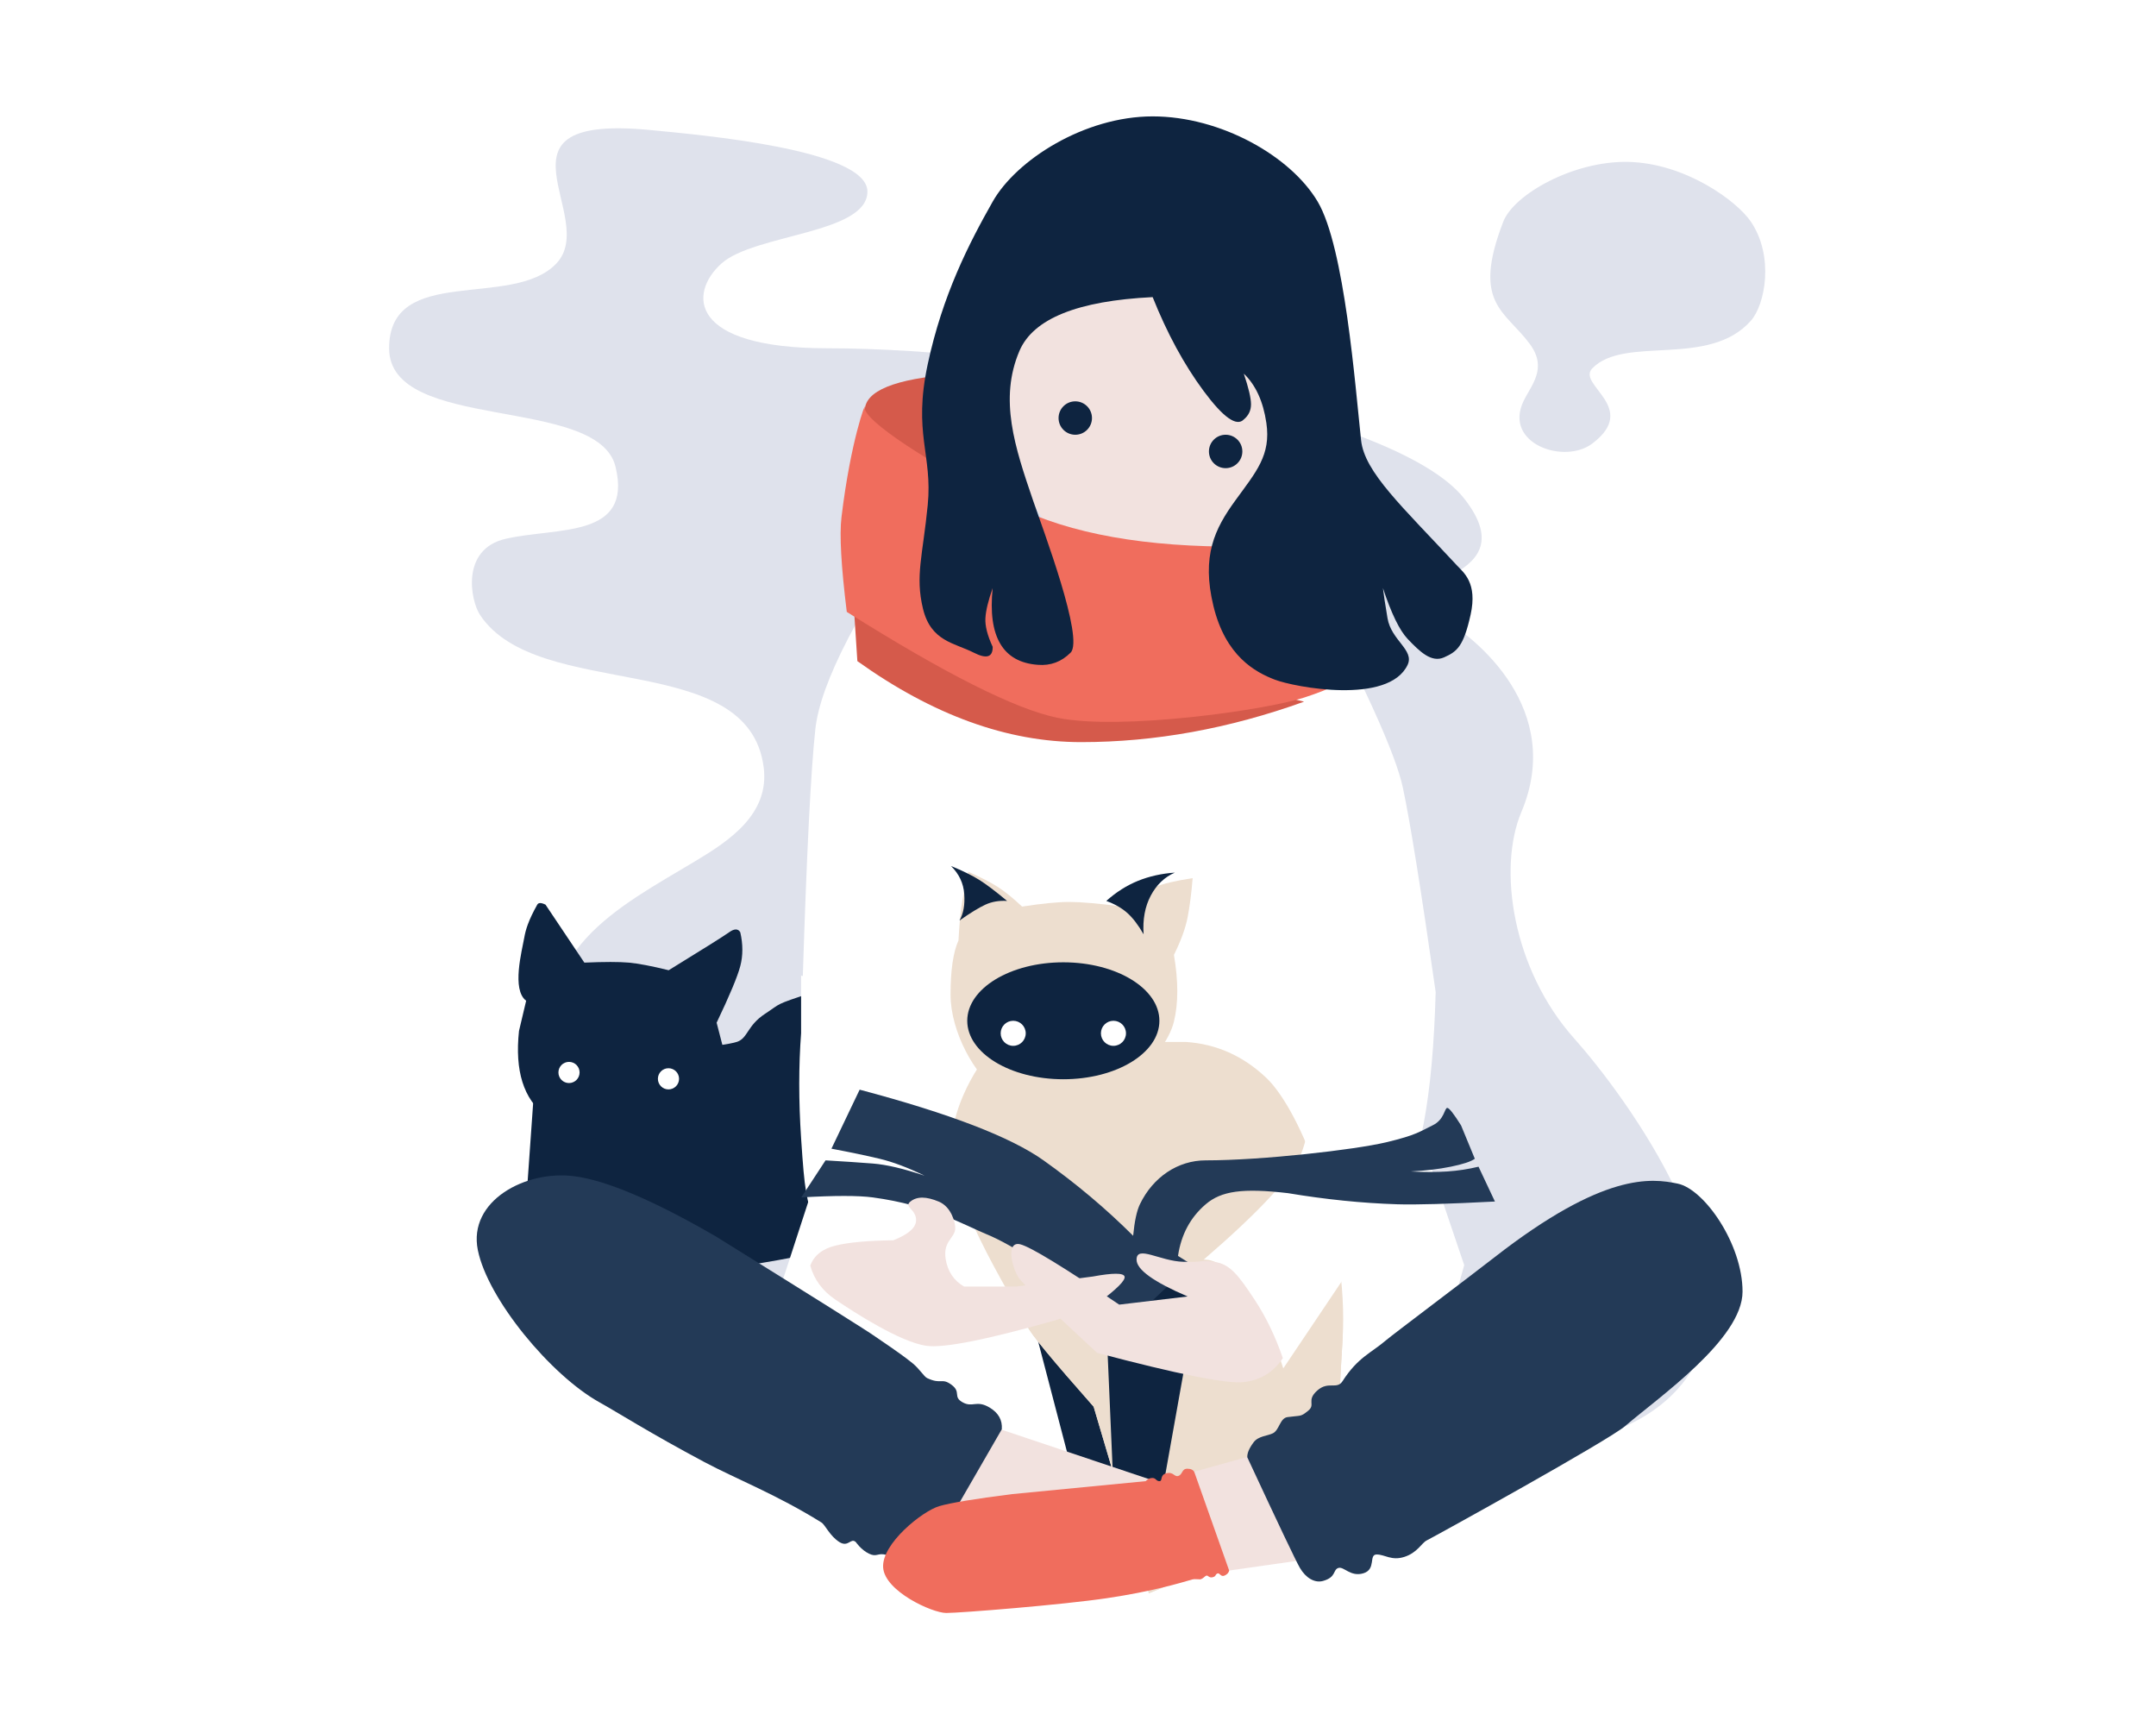 <?xml version="1.0" encoding="UTF-8"?>
<svg width="748px" height="599px" viewBox="0 0 748 599" version="1.1" xmlns="http://www.w3.org/2000/svg" xmlns:xlink="http://www.w3.org/1999/xlink">
    <!-- Generator: Sketch 51.1 (57501) - http://www.bohemiancoding.com/sketch -->
    <title>sitting-w-cat</title>
    <desc>Created with Sketch.</desc>
    <defs>
        <filter x="-2.2%" y="-1.2%" width="109.1%" height="103.2%" filterUnits="objectBoundingBox" id="filter-1">
            <feOffset dx="6" dy="2" in="SourceAlpha" result="shadowOffsetOuter1"></feOffset>
            <feColorMatrix values="0 0 0 0 0   0 0 0 0 0   0 0 0 0 0  0 0 0 0.1 0" type="matrix" in="shadowOffsetOuter1" result="shadowMatrixOuter1"></feColorMatrix>
            <feMerge>
                <feMergeNode in="shadowMatrixOuter1"></feMergeNode>
                <feMergeNode in="SourceGraphic"></feMergeNode>
            </feMerge>
        </filter>
    </defs>
    <g id="new" stroke="none" stroke-width="1" fill="none" fill-rule="evenodd">
        <g id="sitting-w-cat">
            <g id="Group" transform="translate(135, 40)">
                <path d="M151.991,80.791 C222.248,80.791 348.777,102.09 373.002,132.938 C397.226,163.785 339.229,160.113 363.459,173.333 C377.966,181.249 407.686,206.446 392.826,241.638 C384.542,261.259 389.732,296.207 411.183,320.226 C428.208,339.289 477.205,404.656 448.63,439.944 C420.727,474.4 346.481,463.475 277.548,465.65 C138.023,470.051 149.576,477.117 115.278,449.492 C80.98,421.866 63.948,354.83 58.006,330.508 C48.076,289.863 79.574,274.685 106.478,258.531 C118.145,251.527 131.98,242.293 129.963,226.215 C124.765,184.77 51.728,203.594 31.573,173.333 C28.189,168.253 24.832,150.483 40.39,146.893 C58.312,142.757 84.573,146.895 78.56,121.915 C72.546,96.936 0,110.156 0,80.791 C1.76331291e-15,51.426 42.776,67.43 58.006,51.412 C73.236,35.395 31.573,-0.734 91.048,5.141 C107.728,6.789 165.942,11.751 165.942,26.441 C165.942,41.13 126.71,41.13 115.278,51.412 C103.846,61.695 103.846,80.791 151.991,80.791 Z" id="Path-28" fill="#DFE2EC" fill-rule="nonzero"></path>
                <g id="Group-4" transform="translate(30.104, 44.068)">
                    <g id="Group-8" transform="translate(12.482, 229.153)">
                        <path d="M7.526,67.387 L5.181,100.594 C1.896,104.968 0.253,108.097 0.253,109.981 C0.253,112.808 -0.823,128.17 1.464,128.17 C2.99,128.17 9.379,128.17 20.632,128.17 L26.294,123.14 C20.051,127.812 16.93,130.518 16.93,131.256 C16.93,132.363 14.94,144.689 17.786,144.689 C19.683,144.689 24.502,144.203 32.243,143.231 L40.696,143.231 L47.969,138.59 L66.494,128.17 C82.235,125.609 92.115,123.932 96.136,123.14 C100.156,122.347 102.546,121.406 103.304,120.318 L148.41,114.505 C166.065,100.49 175.083,92.658 175.465,91.011 C176.038,88.54 165.425,50.718 154.35,46.548 C143.275,42.378 117.942,26.333 104.323,30.934 C90.704,35.535 93.819,34.481 87.743,38.475 C81.668,42.469 81.869,46.822 78.198,48.107 C75.751,48.964 68.249,49.966 55.693,51.113 L7.526,67.387 Z" id="Path-81" fill="#0E2440"></path>
                        <path d="M25.148,20.657 L12.291,1.473 L11.673,0.551 C10.179,-0.184 9.225,-0.184 8.811,0.551 C5.702,6.066 4.761,9.368 4.314,11.935 C3.508,16.555 -0.158,30.034 4.956,33.877 L2.478,44.343 C0.986,58.157 4.051,67.95 11.673,73.722 C23.105,82.379 30.907,82.07 35.703,82.168 C40.499,82.266 63.385,77.028 66.912,70.704 C69.264,66.489 71.313,59.354 73.058,49.301 L71.04,41.497 C75.558,32.045 78.294,25.496 79.249,21.85 C80.203,18.205 80.203,14.301 79.249,10.138 C78.487,8.827 77.192,8.827 75.363,10.138 C73.534,11.45 66.549,15.836 54.408,23.298 C48.486,21.836 43.872,20.955 40.568,20.657 C37.263,20.358 32.123,20.358 25.148,20.657 Z" id="Path-80" fill="#0E2440"></path>
                        <ellipse id="Oval-3" fill="#FFFFFF" cx="54.335" cy="60.96" rx="3.671" ry="3.672"></ellipse>
                        <ellipse id="Oval-3" fill="#FFFFFF" cx="19.825" cy="58.757" rx="3.671" ry="3.672"></ellipse>
                    </g>
                    <g id="Group-2">
                        <polygon id="body" fill="#FFFFFF" points="160.07 151.299 287.094 138.814 315.189 272.91 342.897 354.746 315.189 452.06 141.286 452.06 104.864 364.831 134.833 272.91"></polygon>
                        <g id="cat" filter="url(#filter-1)" transform="translate(158.676, 215.912)">
                            <polygon id="cat-left-arm" fill="#0E2440" points="28.984 157.922 45.834 222.357 45.834 232.063 50.762 236.148 60.866 227.827 60.866 177.994"></polygon>
                            <path d="M81.646,59.414 C92.234,60.111 101.54,64.264 109.565,71.874 C121.602,83.29 138.301,125.062 136.011,162.616 C134.485,187.653 133.721,208.067 133.721,223.861 L68.813,250.635 L49.648,185.924 C35.162,169.533 27.535,160.286 26.767,158.181 C25.614,155.025 -1.142,113.643 0.038,95.518 C0.824,83.435 6.157,71.401 16.037,59.414 L81.646,59.414 Z" id="cat-body" fill="#EDDECF"></path>
                            <path d="M136.011,162.616 C134.485,187.653 133.721,208.067 133.721,223.861 L68.813,250.635 L49.648,185.924 C35.162,169.533 27.535,160.286 26.767,158.181 C25.614,155.025 138.301,125.062 136.011,162.616 Z" id="cat-body" fill="#EDDECF"></path>
                            <polygon id="cat-right-arm" fill="#0E2440" points="87.115 138.834 69.757 236.069 60.118 241.943 46.374 241.943 46.374 230.516 57.013 225.423 53.618 147.265"></polygon>
                            <path d="M4.54747351e-13,43.037 C4.55521162e-13,55.758 8.384,71.131 16.508,76.274 C24.633,81.416 33.649,85.49 38.73,85.49 C42.117,85.49 49.129,82.418 59.766,76.274 C70.045,66.69 75.958,58.716 77.505,52.351 C79.053,45.985 79.053,38.274 77.505,29.215 C79.935,24.319 81.517,19.973 82.251,16.178 C82.985,12.384 83.567,7.855 83.995,2.591 C78.046,3.506 73.641,4.546 70.778,5.712 C67.916,6.878 64.245,9.128 59.766,12.461 C51.362,11.389 45.182,10.854 41.225,10.854 C37.267,10.854 31.799,11.389 24.818,12.461 C21.676,9.514 18.906,7.264 16.508,5.712 C14.11,4.16 10.662,2.385 6.164,0.388 C4.988,5.535 4.193,9.559 3.778,12.461 C3.362,15.362 3.023,19.272 2.758,24.19 C0.919,28.275 4.54747351e-13,34.557 4.54747351e-13,43.037 Z" id="cat-face" fill="#EDDECF"></path>
                            <ellipse id="Oval" fill="#0E2440" cx="39.128" cy="52.07" rx="33.331" ry="20.281"></ellipse>
                            <ellipse id="Oval-2" fill="#FFFFFF" cx="21.738" cy="56.416" rx="4.348" ry="4.346"></ellipse>
                            <ellipse id="Oval-2" fill="#FFFFFF" cx="56.518" cy="56.416" rx="4.348" ry="4.346"></ellipse>
                        </g>
                        <polygon id="Path-13" fill="#F2E2DF" points="171.897 408.298 256.681 436.705 241.209 465.112 140.556 446.481"></polygon>
                        <path d="M182.462,411.667 C182.707,408.484 181.3,405.975 178.24,404.138 C173.651,401.384 172.379,404.268 168.879,402.323 C165.379,400.378 168.478,398.805 165.024,396.243 C161.569,393.681 161.569,396.243 156.58,393.929 C155.465,393.412 153.96,390.752 151.44,388.715 C146.721,384.898 140.257,380.747 138.591,379.534 C136.236,377.821 117.819,366.253 83.338,344.831 C61.8,332.345 45.401,325.367 34.143,323.898 C17.255,321.695 -2.767,332.419 0.672,349.492 C4.111,366.565 26.056,392.983 42.889,402.323 C48.883,405.649 60.512,413.06 79.3,423.051 C90.348,428.925 104.329,434.305 119.868,443.983 C121.201,444.814 122.804,448.707 126.108,450.777 C129.261,452.751 130.017,449.168 131.799,450.777 C131.885,450.854 133.595,453.463 136.388,454.816 C139.181,456.17 139.437,454.328 142.446,455.275 C143.325,455.552 147.792,456.379 155.846,457.754 L182.462,411.667 Z" id="Path-9" fill="#233A57"></path>
                        <polygon id="Path-12" fill="#F2E2DF" points="299.831 455.172 256.791 461.304 243.117 428.095 321.523 406.23 332.791 448.634"></polygon>
                        <path d="M353.424,351.992 C343.998,359.336 318.091,378.795 315.73,380.819 C310.589,385.226 306.001,386.695 300.677,394.976 C298.688,398.071 295.721,394.774 291.866,398.263 C288.012,401.751 291.47,403.037 288.746,405.24 C286.021,407.444 286.388,406.797 281.587,407.444 C278.945,407.799 278.771,411.901 276.539,413.044 C274.714,413.977 271.491,413.962 269.839,416.165 C268.274,418.252 267.54,419.996 267.636,421.398 C278.455,444.667 284.543,457.458 285.901,459.774 C287.937,463.247 291.015,465.061 293.886,464.273 C298.566,462.987 297.281,460.417 299.209,459.774 C301.136,459.131 303.431,462.987 307.928,461.61 C312.425,460.233 309.672,455.092 312.517,455.092 C315.363,455.092 317.655,457.372 322.154,455.918 C326.654,454.465 328.094,451.126 329.864,450.226 C333.193,448.533 392.879,415.583 398.702,410.565 C410.081,400.759 439.452,380.452 439.452,363.927 C439.452,347.401 426.182,328.39 416.971,326.469 C407.761,324.548 391.296,322.481 353.424,351.992 Z" id="right-pant-leg" fill="#233A57"></path>
                        <path d="M249.28,426.585 C248.912,425.759 248.086,425.346 246.801,425.346 C244.874,425.346 245.241,427.274 243.773,427.825 C242.304,428.376 242.121,426.356 239.642,426.907 C237.164,427.458 238.358,429.661 237.164,429.661 C235.971,429.661 235.971,428.559 234.686,428.559 C233.83,428.559 233.065,428.927 232.392,429.661 L186.069,434.152 C173.103,435.791 164.668,437.182 160.763,438.324 C154.907,440.036 140.749,451.365 141.288,459.602 C141.827,467.84 158.305,475.381 163.188,475.381 C168.071,475.381 203.384,472.565 218.992,470.24 C234.599,467.916 244.073,465.054 248.683,463.722 C249.3,463.543 251.169,463.772 251.345,463.722 C252.51,463.388 252.824,462.603 253.453,462.428 C254.027,462.268 254.328,463.309 255.613,462.987 C256.898,462.666 256.393,462.115 257.219,461.702 C258.045,461.289 258.366,462.987 259.697,462.428 C260.584,462.055 261.135,461.476 261.349,460.692 L249.28,426.585 Z" id="sock" fill="#F06D5D"></path>
                        <path d="M288.847,62.954 C279.497,77.848 273.378,87.367 270.488,91.511 C266.154,97.726 241.428,118.208 239.621,119.495 C237.813,120.783 229.543,124.568 217.39,117.283 C205.238,109.999 197.13,96.749 193.931,91.511 C190.732,86.273 177.448,64.981 179.024,55.528 C180.601,46.075 198.293,13.426 206.017,8.909 C213.741,4.392 225.292,-2.632 242.391,1.253 C259.49,5.138 272.731,9.582 279.31,26.016 C283.696,36.971 286.875,49.284 288.847,62.954 Z" id="face" fill="#F2E2DF"></path>
                        <ellipse id="Oval-2" fill="#0E2440" cx="207.949" cy="60.928" rx="5.797" ry="5.795"></ellipse>
                        <ellipse id="Oval-2" fill="#0E2440" cx="260.119" cy="72.517" rx="5.797" ry="5.795"></ellipse>
                        <polygon id="Path-10" fill="#0E2440" fill-rule="nonzero" points="158.048 48.291 147.769 68.121 158.048 75.833 164.107 58.023"></polygon>
                    </g>
                    <g id="left-arm" transform="translate(111.607, 79.322)" fill="#FFFFFF">
                        <path d="M1.818,175.141 C3.166,132.323 4.615,103.78 6.164,89.513 C7.907,73.457 21.313,47.59 46.38,11.911 L42.663,0.636 L107.588,36.088 C80.057,54.452 63.691,66.827 58.488,73.212 C50.685,82.79 45.387,99.904 42.663,126.604 C40.848,144.404 39.206,163.669 37.738,184.401 C37.058,202.861 37.914,217.013 40.307,226.858 C42.7,236.703 46.493,250.902 51.688,269.457 C45.115,269.199 37.696,270.02 29.431,271.922 C21.166,273.823 15.98,279.122 13.874,287.818 C10.937,279.25 8.367,270.926 6.164,262.847 C2.86,250.728 2.51,250.806 1.223,231.403 C0.365,218.467 0.365,206.322 1.223,194.966 L1.223,174.988 L1.818,175.141 Z" id="Combined-Shape"></path>
                    </g>
                    <path d="M292.074,269.994 C289.744,237.979 287.595,218.367 285.627,211.158 C279.4,188.358 270.344,166.936 258.458,146.893 L288.23,115.678 C307.96,152.857 319.085,177.339 321.604,189.124 C324.123,200.91 327.916,224.535 332.985,260 C332.006,296.478 327.478,320.593 319.401,332.345 C311.324,344.096 298.23,363.498 280.118,390.551 C276.802,379.894 272.458,370.897 267.085,363.559 C261.713,356.222 256.849,352.644 252.496,352.827 C270.911,336.969 281.954,325.245 285.627,317.655 C289.299,310.066 291.448,294.179 292.074,269.994 Z" id="Combined-Shape" fill="#FFFFFF"></path>
                    <g id="right-arm" transform="translate(242.652, 105.856)"></g>
                </g>
                <g id="scarf" transform="translate(156.164, 89.734)">
                    <path d="M8.859,12.723 C8.859,5.848 19.214,1.625 39.924,0.054 L39.924,97.976 L5.772,66.05 C7.83,37.374 8.859,19.599 8.859,12.723 Z" id="Path-4" fill="#D55A4B"></path>
                    <path d="M161.274,113.635 L28.486,80.817 L4.454,71.48 L6.289,99.574 C32.487,118.302 58.369,127.667 83.938,127.667 C109.506,127.667 135.285,122.989 161.274,113.635 Z" id="Path-7" fill="#D55A4B"></path>
                    <path d="M139.592,59.836 C106.382,60.125 80.06,55.438 60.624,45.774 C31.472,31.279 7.92,15.826 8.859,11.438 C9.326,9.259 3.998,22.898 0.783,49.63 C0.048,55.738 0.66,66.693 2.618,82.497 C36.818,104.005 61.171,116.246 75.677,119.22 C97.436,123.682 147.634,116.65 161.296,112.214 C170.405,109.256 177.853,105.723 183.643,101.612 L139.592,59.836 Z" id="Path-3" fill="#F06D5D"></path>
                </g>
                <path d="M251.743,417.441 C231.408,401.635 216.516,391.82 207.068,387.996 C200.151,385.197 188.155,378.034 167.777,375.311 C162.806,374.646 154.546,374.646 142.996,375.311 L151.41,362.464 C157.549,362.823 163.005,363.188 167.777,363.559 C172.55,363.931 178.546,365.339 185.767,367.782 C179.979,364.967 174.778,363.008 170.164,361.907 C165.551,360.805 159.982,359.642 153.459,358.418 L163.244,337.945 C194.413,346.208 215.678,354.381 227.039,362.464 C238.401,370.547 248.765,379.267 258.132,388.623 C258.609,383.594 259.391,379.95 260.477,377.693 C265.027,368.238 273.681,362.464 283.308,362.464 C302.921,362.464 335.005,358.785 345.834,356.215 C356.664,353.644 357.766,352.339 361.988,350.339 C366.21,348.339 366.137,344.199 367.138,344.271 C367.805,344.319 369.392,346.342 371.9,350.339 L376.673,361.907 C375.327,362.886 372.543,363.804 368.321,364.661 C364.099,365.518 359.479,366.069 354.462,366.314 C359.265,366.558 363.49,366.558 367.138,366.314 C370.785,366.069 374.392,365.518 377.958,364.661 L383.648,376.738 C367.512,377.581 356.193,377.899 349.689,377.693 C337.539,377.308 324.934,376.024 311.876,373.842 C296.09,372.006 288.714,373.078 283.308,377.693 C278,382.225 274.795,388.194 273.694,395.6 L278.191,398.446 L258.132,417.441 L251.743,417.441 Z" id="book" fill="#233A57"></path>
                <path d="M154.809,410.749 C161.482,415.27 177.263,425.449 186.356,426.78 C192.418,427.667 207.667,424.623 232.104,417.647 L246.288,411.689 C252.573,407.013 255.528,404.034 255.154,402.751 C254.779,401.468 251.108,401.468 244.14,402.751 L217.58,406.227 L199.471,406.227 C195.946,404.2 193.824,401.052 193.104,396.786 C192.024,390.386 196.413,389.449 196.413,385.96 C196.413,384.014 195.09,378.616 190.723,376.78 C186.356,374.944 183.112,374.905 180.81,376.78 C178.508,378.654 182.829,379.35 182.829,383.206 C182.829,385.777 180.198,388.103 174.936,390.184 C166.045,390.295 159.336,390.912 154.809,392.035 C150.282,393.159 147.385,395.479 146.117,398.997 C147.463,403.817 150.36,407.734 154.809,410.749 Z" id="left-hand" fill="#F2E2DF"></path>
                <path d="M300.344,410.899 C294.533,402.082 291.683,398.38 286.176,397.645 C280.669,396.911 283.647,397.867 275.529,397.645 C267.411,397.423 259.318,391.744 259.318,396.911 C259.318,400.356 265.223,404.609 277.032,409.672 L253.298,412.502 C233.972,399.446 222.537,392.474 218.993,391.586 C213.676,390.255 216.168,400.647 218.993,403.912 C220.876,406.088 229.759,414.527 245.641,429.23 C273.593,436.629 290.507,440.012 296.383,439.378 C302.259,438.745 306.822,435.973 310.073,431.063 C307.462,423.499 304.219,416.777 300.344,410.899 Z" id="right-hand" fill="#F2E2DF"></path>
                <path d="M264.902,63.054 C269.92,75.628 275.823,86.493 282.612,95.649 C289.401,104.805 294.039,108.084 296.524,105.488 C298.192,104.1 299.025,102.344 299.025,100.221 C299.025,98.097 298.192,94.557 296.524,89.598 C300.64,93.52 303.249,99.214 304.349,106.681 C306.001,117.881 300.781,123.678 293.611,133.544 C286.442,143.41 281.771,152.8 285.992,170.212 C290.214,187.624 300.527,193.14 307.286,195.734 C314.045,198.329 346.804,204.571 353.36,190.585 C355.768,185.45 347.677,182.12 346.385,174.435 C345.523,169.312 344.992,165.823 344.791,163.97 C347.703,172.777 350.559,178.653 353.36,181.596 C357.562,186.011 361.621,189.971 366.026,187.991 C370.432,186.011 372.733,184.35 375.204,173.233 C377.675,162.115 372.733,158.552 370.432,156.073 C351.41,135.594 338.408,123.811 337.209,112.679 C335.191,93.96 331.517,45.728 322.154,29.937 C312.792,14.146 288.528,0.367 264.902,0.367 C241.276,0.367 217.614,15.438 209.4,29.937 C201.186,44.435 192.026,62.218 186.869,86.299 C181.711,110.381 188.581,117.64 186.869,135.141 C185.156,152.643 182.462,159.746 185.216,171.13 C187.969,182.514 196.188,182.974 202.838,186.37 C207.271,188.634 209.458,187.961 209.4,184.35 C207.571,180.391 206.73,177.086 206.876,174.435 C207.023,171.784 207.864,168.296 209.4,163.97 C208.529,172.376 209.402,178.802 212.016,183.249 C214.631,187.695 218.975,190.141 225.05,190.585 C229.455,190.958 233.248,189.553 236.43,186.37 C241.203,181.596 226.945,143.917 223.397,133.544 C217.087,115.097 211.531,98.45 218.692,81.7 C223.466,70.533 238.87,64.318 264.902,63.054 Z" id="hair" fill="#0E2440"></path>
                <path d="M386.541,36.895 C375.53,65.361 387.143,67.655 395.763,79.322 C402.005,87.768 396.248,93.529 393.561,99.153 C386.541,113.842 407.644,121.233 417.424,113.842 C433.945,101.356 411.917,93.451 417.424,87.768 C428.656,76.178 457.808,87.768 472.451,71.243 C477.405,65.653 480.59,48.929 472.451,36.895 C467.539,29.631 449.712,16.662 430.062,16.158 C411.075,15.671 390.23,27.358 386.541,36.895 Z" id="Path-30" fill="#DFE2EC" fill-rule="nonzero" transform="translate(429.738, 66.443) rotate(-360) translate(-429.738, -66.443) "></path>
                <path d="M214.402,272.486 C210.358,269.11 207.115,266.662 204.674,265.141 C202.233,263.621 198.99,262.03 194.945,260.367 C197.738,263.12 199.267,266.364 199.534,270.099 C199.8,273.834 199.25,276.894 197.882,279.28 C201.624,276.644 204.622,274.808 206.876,273.771 C209.131,272.734 211.64,272.306 214.402,272.486 Z" id="Path-14" fill="#0E2440" fill-rule="nonzero"></path>
                <path d="M272.592,262.662 C269.028,264.213 266.244,266.875 264.24,270.65 C262.236,274.424 261.41,278.892 261.762,284.054 C259.938,280.879 258.072,278.43 256.163,276.709 C254.254,274.988 251.807,273.58 248.821,272.486 C252.247,269.416 255.918,267.091 259.834,265.508 C263.751,263.926 268.004,262.978 272.592,262.662 Z" id="Path-15" fill="#0E2440" fill-rule="nonzero"></path>
            </g>
        </g>
    </g>
</svg>